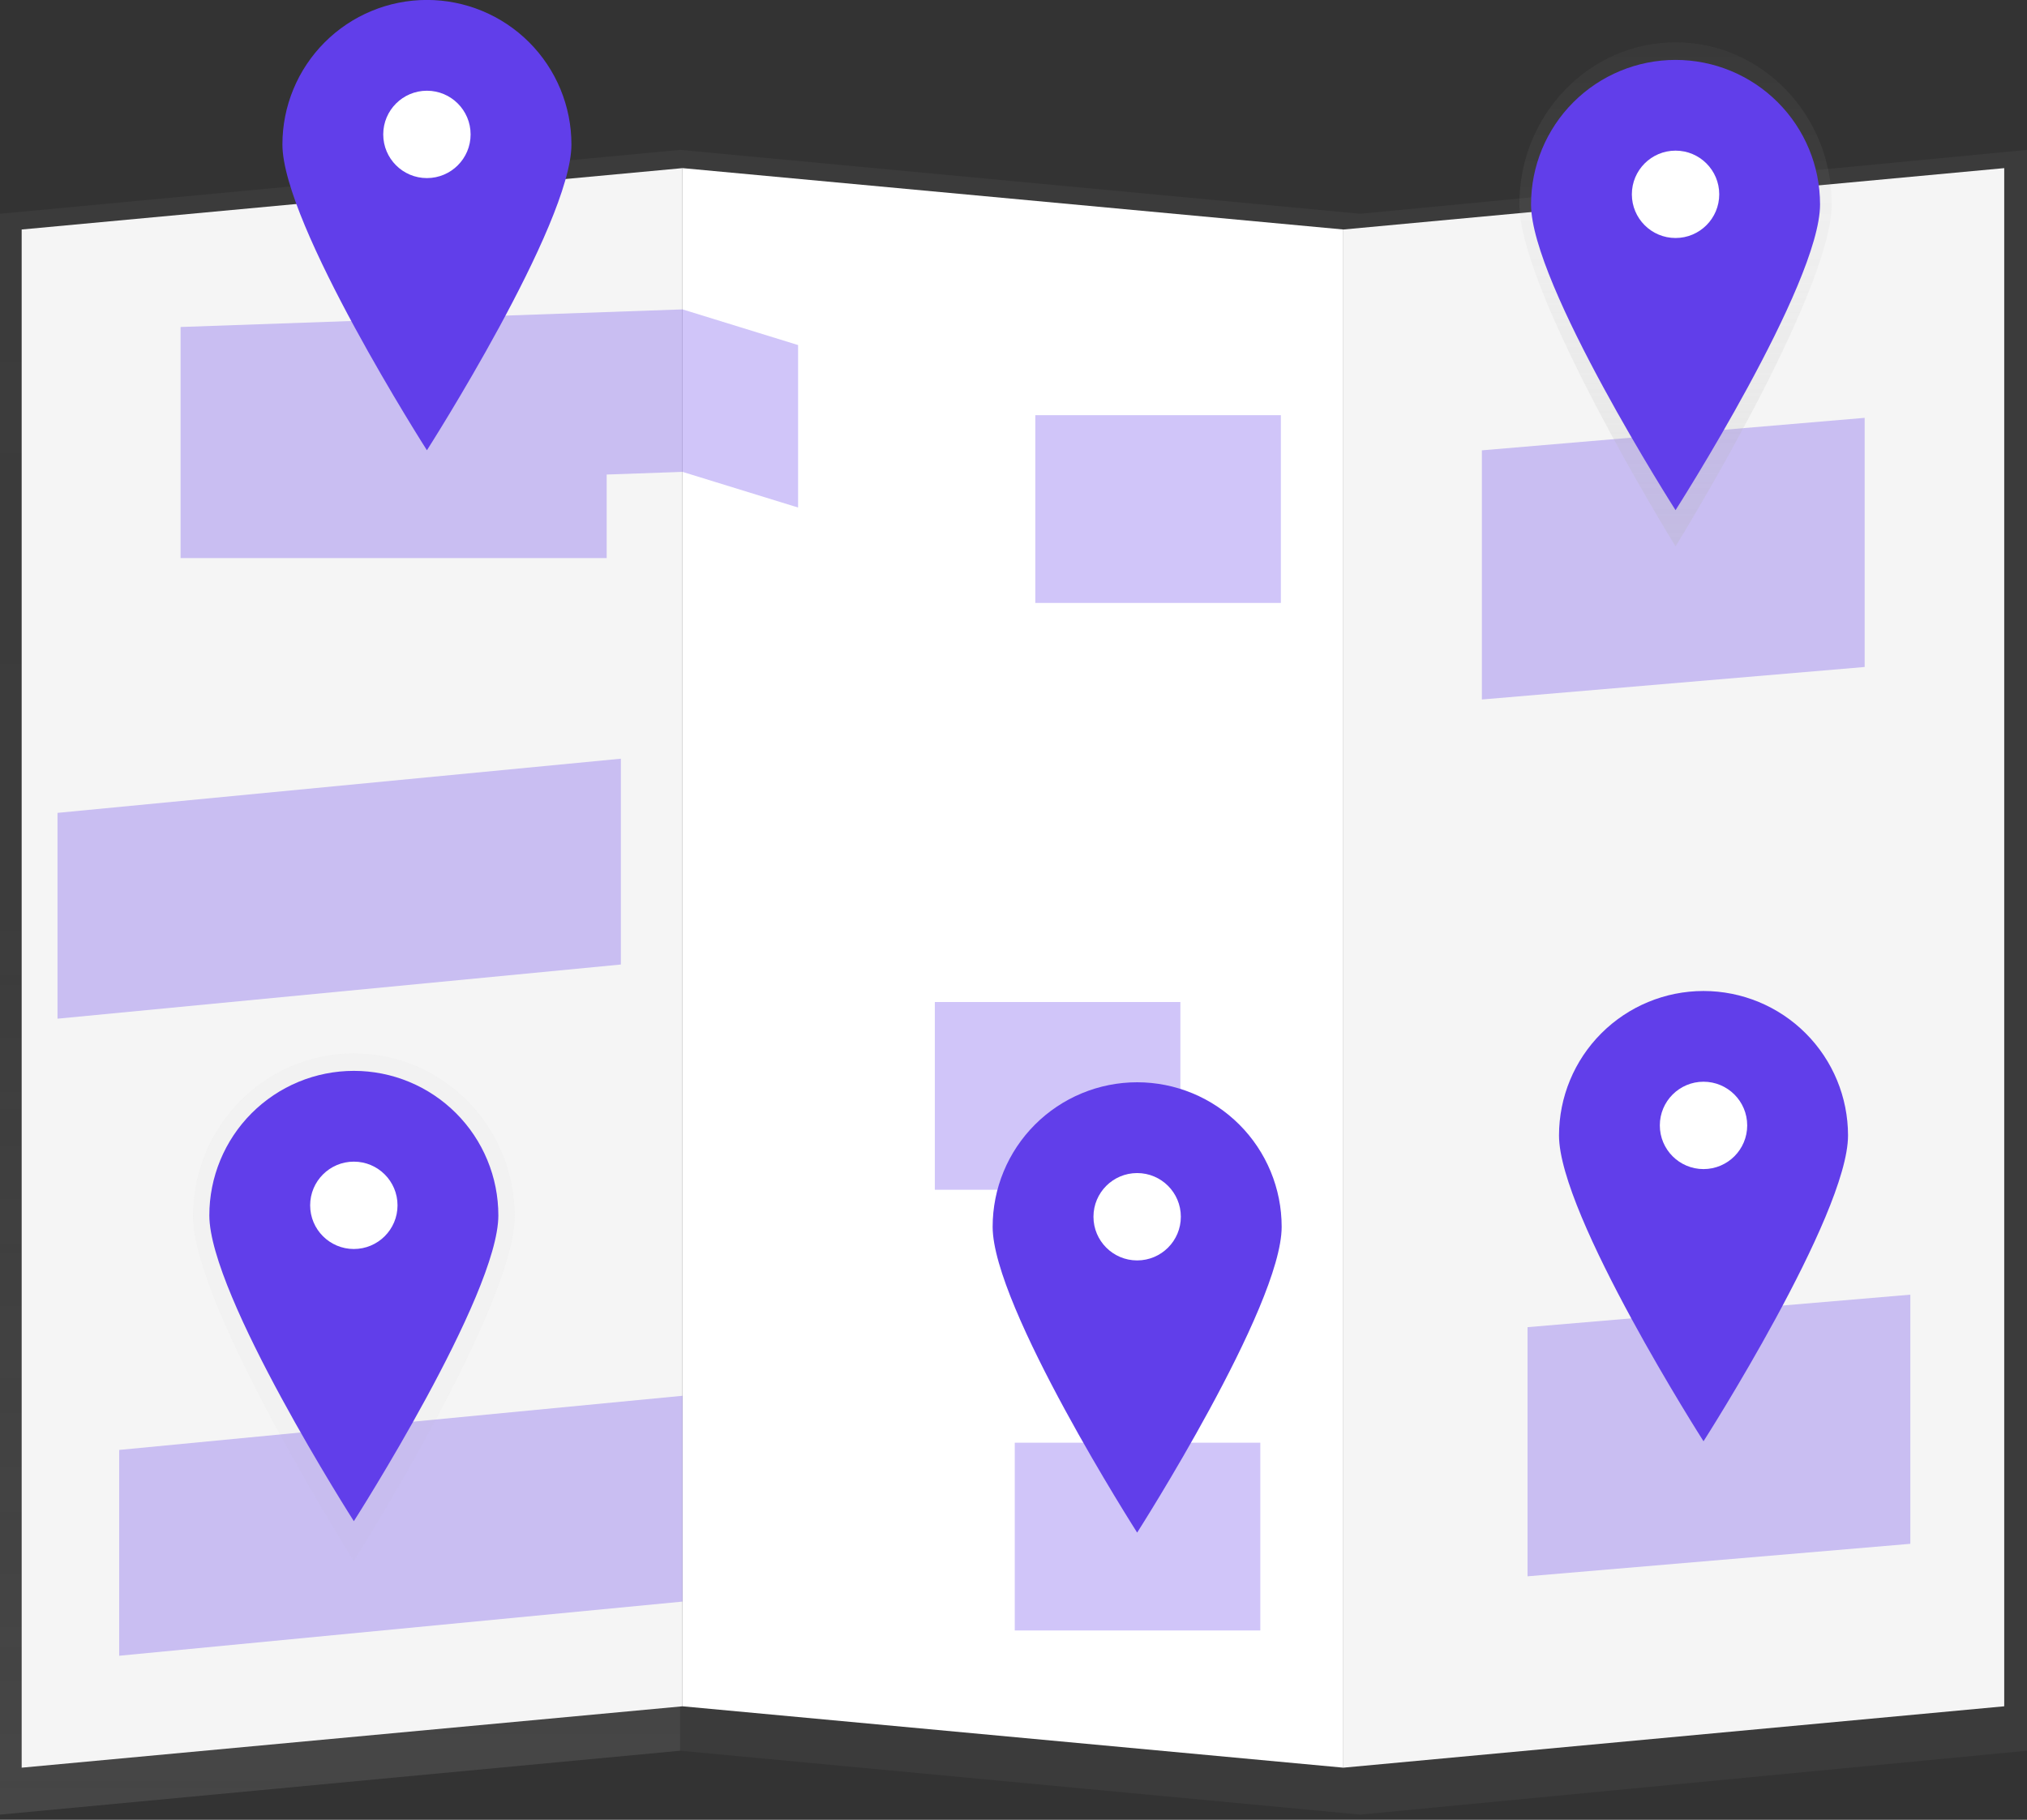 <svg width="284" height="255" viewBox="0 0 284 255" fill="none" xmlns="http://www.w3.org/2000/svg">
<rect x="0" y="0" width="284" height="255" fill="#333333" stroke="none"/>
<g clip-path="url(#clip0_1_720)">
<path d="M95.29 245.326L0 254.278V29.952L95.29 21.001V245.326Z" fill="url(#paint0_linear_1_720)"/>
<path d="M95.289 245.326L190.579 254.278V29.952L95.289 21.001V245.326Z" fill="url(#paint1_linear_1_720)"/>
<path d="M284 245.326L190.579 254.278V29.952L284 21.001V245.326Z" fill="url(#paint2_linear_1_720)"/>
<path d="M95.627 239.099L3.036 247.7V32.16L95.627 23.559V239.099Z" fill="#F5F5F5"/>
<path d="M95.627 239.099L188.218 247.7V32.16L95.627 23.559V239.099Z" fill="white"/>
<path d="M280.809 239.099L188.218 247.7V32.16L280.809 23.559V239.099Z" fill="#F5F5F5"/>
<path opacity="0.3" d="M95.627 43.353L25.298 45.821V55.434V68.589V78.203H85.002V66.495L95.627 66.122L111.818 71.119V48.351L95.627 43.353Z" fill="#613EEA"/>
<path opacity="0.3" d="M95.627 224.426L16.697 232.016V203.176L95.627 195.586V224.426Z" fill="#613EEA"/>
<path opacity="0.3" d="M86.988 135.155L8.058 142.745V113.905L86.988 106.315V135.155Z" fill="#613EEA"/>
<path opacity="0.3" d="M176.581 202.164H142.176V228.474H176.581V202.164Z" fill="#613EEA"/>
<path opacity="0.3" d="M165.382 140.41H130.977V166.72H165.382V140.41Z" fill="#613EEA"/>
<path opacity="0.3" d="M179.461 58.178H145.055V84.488H179.461V58.178Z" fill="#613EEA"/>
<path opacity="0.3" d="M267.654 216.331L214.022 220.884V185.973L267.654 181.419V216.331Z" fill="#613EEA"/>
<path opacity="0.3" d="M261.255 93.463L207.623 98.017V63.105L261.255 58.552V93.463Z" fill="#613EEA"/>
<path d="M256.639 28.601C256.639 41.118 234.759 76.564 234.759 76.564C234.759 76.564 212.879 41.118 212.879 28.601C212.879 16.084 222.675 5.937 234.759 5.937C246.843 5.937 256.639 16.084 256.639 28.601Z" fill="url(#paint3_linear_1_720)"/>
<path d="M234.759 33.872C238.412 33.872 241.373 30.804 241.373 27.02C241.373 23.236 238.412 20.168 234.759 20.168C231.105 20.168 228.144 23.236 228.144 27.02C228.144 30.804 231.105 33.872 234.759 33.872Z" fill="url(#paint4_linear_1_720)"/>
<path d="M255.005 28.642C255.005 39.824 234.758 71.489 234.758 71.489C234.758 71.489 214.512 39.824 214.512 28.642C214.512 23.272 216.645 18.122 220.442 14.325C224.239 10.528 229.389 8.395 234.758 8.395C240.128 8.395 245.278 10.528 249.075 14.325C252.872 18.122 255.005 23.272 255.005 28.642Z" fill="#613EEA"/>
<path d="M234.759 33.35C238.139 33.35 240.88 30.61 240.88 27.229C240.88 23.849 238.139 21.108 234.759 21.108C231.378 21.108 228.637 23.849 228.637 27.229C228.637 30.61 231.378 33.35 234.759 33.35Z" fill="white"/>
<path d="M72.106 170.438C72.106 183.043 49.576 218.739 49.576 218.739C49.576 218.739 27.047 183.043 27.047 170.438C27.047 157.832 37.134 147.614 49.576 147.614C62.019 147.614 72.106 157.832 72.106 170.438Z" fill="url(#paint5_linear_1_720)"/>
<path d="M49.576 175.745C53.338 175.745 56.387 172.656 56.387 168.845C56.387 165.034 53.338 161.945 49.576 161.945C45.814 161.945 42.765 165.034 42.765 168.845C42.765 172.656 45.814 175.745 49.576 175.745Z" fill="url(#paint6_linear_1_720)"/>
<path d="M69.823 170.311C69.823 181.493 49.576 213.159 49.576 213.159C49.576 213.159 29.33 181.493 29.33 170.311C29.328 167.652 29.851 165.018 30.869 162.561C31.886 160.103 33.377 157.87 35.257 155.989C37.137 154.109 39.369 152.616 41.826 151.598C44.283 150.58 46.917 150.057 49.576 150.057C52.236 150.057 54.869 150.58 57.326 151.598C59.783 152.616 62.015 154.109 63.896 155.989C65.776 157.87 67.267 160.103 68.284 162.561C69.301 165.018 69.824 167.652 69.823 170.311H69.823Z" fill="#613EEA"/>
<path d="M49.576 175.02C52.957 175.02 55.697 172.279 55.697 168.899C55.697 165.518 52.957 162.778 49.576 162.778C46.196 162.778 43.455 165.518 43.455 168.899C43.455 172.279 46.196 175.02 49.576 175.02Z" fill="white"/>
<path d="M179.572 171.911C179.572 183.093 159.325 214.759 159.325 214.759C159.325 214.759 139.078 183.093 139.078 171.911C139.077 169.252 139.6 166.618 140.617 164.161C141.634 161.703 143.125 159.47 145.006 157.589C146.886 155.708 149.118 154.216 151.575 153.198C154.032 152.18 156.665 151.656 159.325 151.656C161.984 151.656 164.618 152.18 167.075 153.198C169.532 154.216 171.764 155.708 173.644 157.589C175.525 159.47 177.016 161.703 178.033 164.161C179.05 166.618 179.573 169.252 179.572 171.911Z" fill="#613EEA"/>
<path d="M159.325 176.62C162.706 176.62 165.446 173.879 165.446 170.499C165.446 167.118 162.706 164.378 159.325 164.378C155.944 164.378 153.204 167.118 153.204 170.499C153.204 173.879 155.944 176.62 159.325 176.62Z" fill="white"/>
<path d="M258.924 159.112C258.924 170.294 238.677 201.96 238.677 201.96C238.677 201.96 218.43 170.294 218.43 159.112C218.43 153.743 220.563 148.593 224.36 144.796C228.157 140.999 233.307 138.866 238.677 138.866C244.047 138.866 249.196 140.999 252.993 144.796C256.79 148.593 258.924 153.743 258.924 159.112Z" fill="#613EEA"/>
<path d="M238.677 163.821C242.057 163.821 244.798 161.081 244.798 157.7C244.798 154.319 242.057 151.579 238.677 151.579C235.296 151.579 232.556 154.319 232.556 157.7C232.556 161.081 235.296 163.821 238.677 163.821Z" fill="white"/>
<path d="M80.062 20.247C80.062 31.428 59.815 63.094 59.815 63.094C59.815 63.094 39.569 31.428 39.569 20.247C39.567 17.587 40.09 14.954 41.107 12.496C42.124 10.039 43.616 7.806 45.496 5.925C47.376 4.044 49.608 2.552 52.065 1.534C54.522 0.516 57.156 -0.008 59.815 -0.008C62.475 -0.008 65.108 0.516 67.565 1.534C70.022 2.552 72.254 4.044 74.135 5.925C76.015 7.806 77.506 10.039 78.523 12.496C79.54 14.954 80.063 17.587 80.062 20.247H80.062Z" fill="#613EEA"/>
<path d="M59.815 24.955C63.196 24.955 65.936 22.215 65.936 18.834C65.936 15.453 63.196 12.713 59.815 12.713C56.435 12.713 53.694 15.453 53.694 18.834C53.694 22.215 56.435 24.955 59.815 24.955Z" fill="white"/>
</g>
<defs>
<linearGradient id="paint0_linear_1_720" x1="47.645" y1="254.278" x2="47.645" y2="21" gradientUnits="userSpaceOnUse">
<stop stop-color="#808080" stop-opacity="0.25"/>
<stop offset="0.535" stop-color="#808080" stop-opacity="0.12"/>
<stop offset="1" stop-color="#808080" stop-opacity="0.1"/>
</linearGradient>
<linearGradient id="paint1_linear_1_720" x1="42662.7" y1="185406" x2="42662.7" y2="15331.8" gradientUnits="userSpaceOnUse">
<stop stop-color="#808080" stop-opacity="0.25"/>
<stop offset="0.535" stop-color="#808080" stop-opacity="0.12"/>
<stop offset="1" stop-color="#808080" stop-opacity="0.1"/>
</linearGradient>
<linearGradient id="paint2_linear_1_720" x1="69472" y1="185406" x2="69472" y2="15331.8" gradientUnits="userSpaceOnUse">
<stop stop-color="#808080" stop-opacity="0.25"/>
<stop offset="0.535" stop-color="#808080" stop-opacity="0.12"/>
<stop offset="1" stop-color="#808080" stop-opacity="0.1"/>
</linearGradient>
<linearGradient id="paint3_linear_1_720" x1="234.759" y1="76.564" x2="234.759" y2="5.937" gradientUnits="userSpaceOnUse">
<stop stop-color="#B3B3B3" stop-opacity="0.25"/>
<stop offset="0.535" stop-color="#B3B3B3" stop-opacity="0.1"/>
<stop offset="1" stop-color="#B3B3B3" stop-opacity="0.05"/>
</linearGradient>
<linearGradient id="paint4_linear_1_720" x1="234.759" y1="33.872" x2="234.759" y2="20.168" gradientUnits="userSpaceOnUse">
<stop stop-opacity="0.12"/>
<stop offset="0.551" stop-opacity="0.09"/>
<stop offset="1" stop-opacity="0.02"/>
</linearGradient>
<linearGradient id="paint5_linear_1_720" x1="14046.9" y1="52516.3" x2="14046.9" y2="36705.6" gradientUnits="userSpaceOnUse">
<stop stop-color="#B3B3B3" stop-opacity="0.25"/>
<stop offset="0.535" stop-color="#B3B3B3" stop-opacity="0.1"/>
<stop offset="1" stop-color="#B3B3B3" stop-opacity="0.05"/>
</linearGradient>
<linearGradient id="paint6_linear_1_720" x1="49.576" y1="175.745" x2="49.576" y2="161.945" gradientUnits="userSpaceOnUse">
<stop offset="0.005" stop-opacity="0.12"/>
<stop offset="0.551" stop-opacity="0.09"/>
<stop offset="1" stop-opacity="0.05"/>
</linearGradient>
<clipPath id="clip0_1_720">
<rect width="284" height="254.278" fill="white"/>
</clipPath>
</defs>
</svg>
